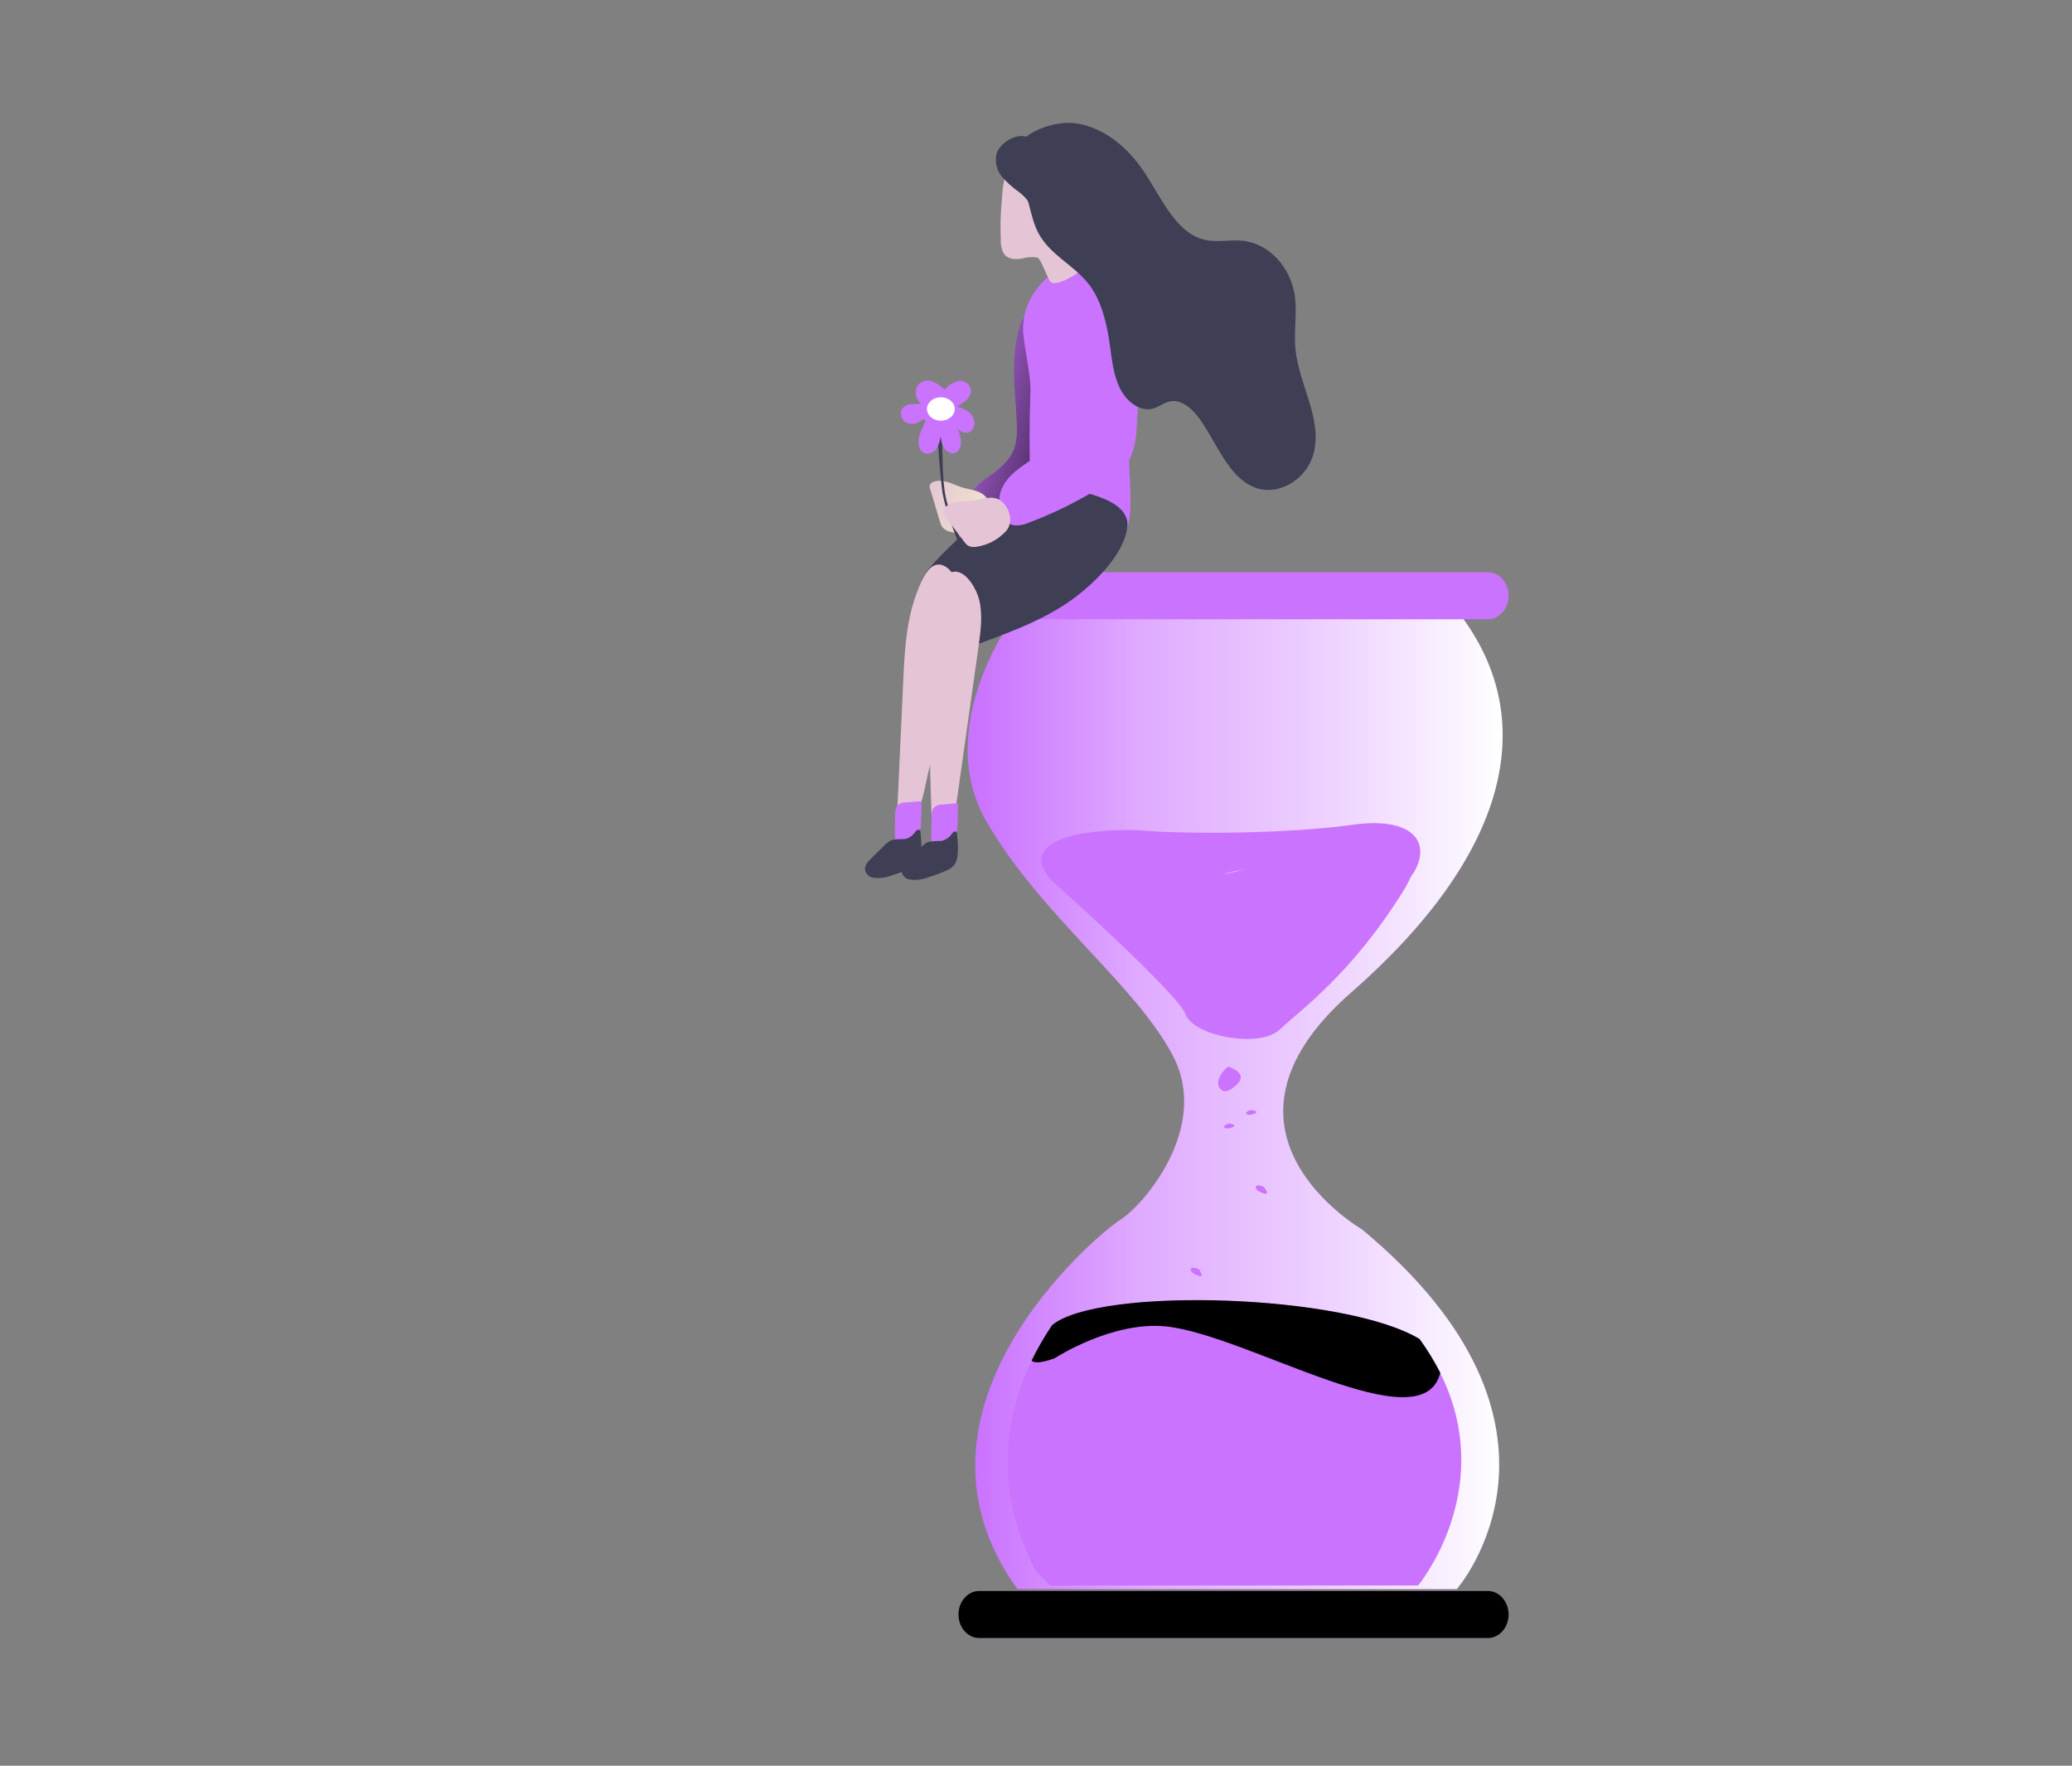 <svg width="88" height="75" viewBox="0 0 88 75" fill="none" xmlns="http://www.w3.org/2000/svg">
<rect x="0" y="0" width="88" height="75" fill="#808080" stroke="none"/>
<path d="M43.07 15.332C43.039 16.221 43.147 17.103 43.181 17.998C43.208 18.329 43.179 18.663 43.096 18.982C42.901 19.596 42.372 19.979 41.878 20.318C41.565 20.532 41.208 20.839 41.252 21.252C41.282 21.408 41.356 21.549 41.462 21.653C41.569 21.757 41.703 21.82 41.843 21.831C42.125 21.845 42.406 21.783 42.663 21.65C43.188 21.457 43.669 21.136 44.072 20.709C44.861 19.782 44.887 18.348 44.827 17.063C44.777 15.985 44.695 14.8 44.212 13.84C43.432 12.306 43.098 14.562 43.07 15.332Z" fill="#CA73FF"/>
<path d="M43.07 15.332C43.039 16.221 43.147 17.103 43.181 17.998C43.208 18.329 43.179 18.663 43.096 18.982C42.901 19.596 42.372 19.979 41.878 20.318C41.565 20.532 41.208 20.839 41.252 21.252C41.282 21.408 41.356 21.549 41.462 21.653C41.569 21.757 41.703 21.82 41.843 21.831C42.125 21.845 42.406 21.783 42.663 21.65C43.188 21.457 43.669 21.136 44.072 20.709C44.861 19.782 44.887 18.348 44.827 17.063C44.777 15.985 44.695 14.8 44.212 13.84C43.432 12.306 43.098 14.562 43.07 15.332Z" fill="url(#paint0_linear_269_1225)"/>
<path d="M40.745 20.664C40.385 20.522 40.002 20.329 39.642 20.467C39.608 20.476 39.576 20.494 39.549 20.52C39.522 20.545 39.501 20.578 39.487 20.615C39.48 20.669 39.486 20.724 39.506 20.774L39.924 22.173C39.943 22.243 39.97 22.309 40.006 22.37C40.089 22.477 40.201 22.549 40.324 22.576C40.778 22.718 41.259 22.693 41.699 22.504C42.155 22.307 42.195 21.673 41.953 21.229C41.711 20.784 41.163 20.827 40.745 20.664Z" fill="url(#paint1_linear_269_1225)"/>
<path d="M39.896 18.136C40.014 18.169 39.969 18.248 39.981 18.384C40.063 19.245 39.994 20.215 40.155 21.059C40.317 21.904 40.815 22.651 40.907 23.513C40.54 22.663 40.211 21.856 40.025 20.924C39.992 20.694 39.717 18.136 39.896 18.136Z" fill="#3E3E54"/>
<path d="M43.04 26.213C43.04 26.213 39.585 30.88 41.888 34.88C44.192 38.88 48.279 41.855 49.835 44.882C51.391 47.908 48.568 51.19 47.589 51.804C46.609 52.418 37.684 59.857 43.212 67.497H61.871C61.871 67.497 67.918 60.575 57.839 52.215C57.839 52.215 50.641 48.061 57.378 42.162C64.116 36.263 65.325 30.648 62.13 26.264L43.04 26.213Z" fill="#CA73FF"/>
<path d="M43.04 26.213C43.04 26.213 39.585 30.88 41.888 34.88C44.192 38.88 48.279 41.855 49.835 44.882C51.391 47.908 48.568 51.19 47.589 51.804C46.609 52.418 37.684 59.857 43.212 67.497H61.871C61.871 67.497 67.918 60.575 57.839 52.215C57.839 52.215 50.641 48.061 57.378 42.162C64.116 36.263 65.325 30.648 62.13 26.264L43.04 26.213Z" fill="url(#paint2_linear_269_1225)"/>
<path d="M63.188 24.302H41.591C41.103 24.302 40.707 24.75 40.707 25.302V25.304C40.707 25.856 41.103 26.303 41.591 26.303H63.188C63.676 26.303 64.072 25.856 64.072 25.304V25.302C64.072 24.75 63.676 24.302 63.188 24.302Z" fill="#CA73FF"/>
<path d="M63.188 67.576H41.591C41.103 67.576 40.707 68.024 40.707 68.576V68.578C40.707 69.13 41.103 69.577 41.591 69.577H63.188C63.676 69.577 64.072 69.13 64.072 68.578V68.576C64.072 68.024 63.676 67.576 63.188 67.576Z" fill="#CA73FF"/>
<path d="M63.188 24.302H41.591C41.103 24.302 40.707 24.75 40.707 25.302V25.304C40.707 25.856 41.103 26.303 41.591 26.303H63.188C63.676 26.303 64.072 25.856 64.072 25.304V25.302C64.072 24.75 63.676 24.302 63.188 24.302Z" fill="url(#paint3_linear_269_1225)"/>
<path d="M63.188 67.576H41.591C41.103 67.576 40.707 68.024 40.707 68.576V68.578C40.707 69.13 41.103 69.577 41.591 69.577H63.188C63.676 69.577 64.072 69.13 64.072 68.578V68.576C64.072 68.024 63.676 67.576 63.188 67.576Z" fill="url(#paint4_linear_269_1225)"/>
<path d="M60.296 56.87C57.135 54.962 46.674 54.645 44.688 56.28C46.541 53.506 49.087 51.873 49.087 51.873C51.593 50.102 54.443 51.64 54.443 51.64C54.443 51.64 58.067 53.738 60.296 56.87Z" fill="url(#paint5_linear_269_1225)"/>
<path d="M60.23 67.344H44.594L43.99 66.73C42.205 63.275 42.644 60.223 43.816 57.795C44.074 57.27 44.364 56.767 44.687 56.29C46.672 54.645 57.133 54.962 60.295 56.88C60.618 57.332 60.909 57.812 61.165 58.316C61.334 58.65 61.481 58.996 61.607 59.353C63.166 63.806 60.23 67.344 60.23 67.344Z" fill="#CA73FF"/>
<path d="M61.17 58.307C60.423 61.38 52.98 56.691 49.512 56.339C47.222 56.109 44.803 57.685 44.803 57.685C44.803 57.685 44.022 58.006 43.813 57.791C44.07 57.266 44.361 56.763 44.683 56.286C46.668 54.641 57.13 54.958 60.291 56.876C60.617 57.326 60.911 57.804 61.17 58.307V58.307Z" fill="url(#paint6_linear_269_1225)"/>
<path d="M44.652 37.393C44.652 37.393 50.008 42.162 50.354 43.085C50.7 44.008 53.486 44.547 54.356 43.727C55.226 42.906 57.436 41.342 59.625 37.802C61.814 34.262 54.615 36.572 52.196 37.086C49.778 37.599 45.631 34.264 44.652 37.393Z" fill="#CA73FF"/>
<path d="M44.652 37.393C44.652 37.393 46.726 38.931 48.568 38.469C50.411 38.007 51.62 36.675 54.154 36.93C56.687 37.186 59.221 38.418 60.028 37.086C60.836 35.754 59.971 34.673 57.436 35.034C54.9 35.394 50.698 35.443 48.683 35.289C46.668 35.136 42.983 35.496 44.652 37.393Z" fill="#CA73FF"/>
<path d="M44.652 37.393C44.652 37.393 46.726 38.931 48.568 38.469C50.411 38.007 51.62 36.675 54.154 36.93C56.687 37.186 59.221 38.418 60.028 37.086C60.836 35.754 59.971 34.673 57.436 35.034C54.9 35.394 50.698 35.443 48.683 35.289C46.668 35.136 42.983 35.496 44.652 37.393Z" fill="url(#paint7_linear_269_1225)"/>
<path d="M52.141 45.326C51.993 45.436 51.874 45.586 51.793 45.763C51.764 45.817 51.745 45.878 51.738 45.941C51.73 46.004 51.735 46.068 51.751 46.129C51.776 46.196 51.818 46.253 51.871 46.292C51.925 46.331 51.988 46.351 52.052 46.349C52.161 46.338 52.265 46.291 52.351 46.214C52.525 46.086 52.717 45.922 52.691 45.724C52.664 45.525 52.393 45.383 52.16 45.305" fill="#CA73FF"/>
<path d="M53.112 47.146C53.053 47.163 52.998 47.193 52.95 47.235C52.926 47.258 52.912 47.284 52.931 47.31C52.97 47.343 53.019 47.359 53.068 47.355C53.115 47.352 53.161 47.342 53.206 47.327C53.286 47.3 53.38 47.266 53.361 47.227C53.342 47.188 53.225 47.158 53.119 47.142" fill="#CA73FF"/>
<path d="M52.175 47.723C52.117 47.74 52.062 47.77 52.014 47.811C51.989 47.835 51.977 47.862 51.995 47.886C52.034 47.919 52.083 47.936 52.132 47.931C52.179 47.929 52.225 47.92 52.27 47.904C52.349 47.878 52.444 47.845 52.426 47.803C52.409 47.762 52.289 47.735 52.182 47.719" fill="#CA73FF"/>
<path d="M53.663 50.409C53.588 50.372 53.507 50.353 53.425 50.352C53.38 50.352 53.34 50.363 53.329 50.401C53.33 50.432 53.338 50.462 53.351 50.489C53.364 50.516 53.383 50.539 53.406 50.556C53.451 50.595 53.502 50.626 53.556 50.647C53.655 50.69 53.766 50.733 53.799 50.688C53.832 50.643 53.75 50.513 53.672 50.409" fill="#CA73FF"/>
<path d="M50.9 53.907C50.825 53.871 50.745 53.852 50.663 53.85C50.617 53.85 50.577 53.864 50.568 53.899C50.559 53.935 50.585 54.002 50.643 54.055C50.688 54.094 50.739 54.125 50.794 54.145C50.891 54.188 51.005 54.232 51.036 54.186C51.067 54.141 50.987 54.011 50.911 53.907" fill="#CA73FF"/>
<path d="M43.453 14.104C43.426 13.581 43.548 13.062 43.801 12.622C44.053 12.187 44.391 11.822 44.787 11.558C45.004 11.381 45.267 11.292 45.534 11.306C45.755 11.337 46.52 10.397 46.7 10.546C47.204 10.97 47.103 12.534 47.531 13.055C47.644 13.755 47.714 14.462 47.74 15.172L47.996 20.536C48.038 21.424 48.059 22.39 47.589 23.094C46.406 22.608 45.254 22.028 44.144 21.359C44.016 21.307 43.907 21.206 43.838 21.074C43.768 20.942 43.742 20.786 43.763 20.634C43.715 19.3 43.715 17.962 43.763 16.628C43.783 15.912 43.505 14.82 43.453 14.104Z" fill="#CA73FF"/>
<path d="M43.453 14.104C43.426 13.581 43.548 13.062 43.801 12.622C44.053 12.187 44.391 11.822 44.787 11.558C45.004 11.381 45.267 11.292 45.534 11.306C45.755 11.337 46.52 10.397 46.7 10.546C47.204 10.97 47.103 12.534 47.531 13.055C47.644 13.755 47.714 14.462 47.74 15.172L47.996 20.536C48.038 21.424 48.059 22.39 47.589 23.094C46.406 22.608 45.254 22.028 44.144 21.359C44.016 21.307 43.907 21.206 43.838 21.074C43.768 20.942 43.742 20.786 43.763 20.634C43.715 19.3 43.715 17.962 43.763 16.628C43.783 15.912 43.505 14.82 43.453 14.104Z" fill="url(#paint8_linear_269_1225)"/>
<path d="M42.503 10.076V10.23C42.498 10.422 42.545 10.612 42.637 10.775C42.811 11.019 43.127 11.029 43.397 10.983C43.607 10.923 43.825 10.906 44.041 10.934C44.255 10.987 44.492 11.979 44.697 12.018C45.071 12.091 45.864 11.572 46.122 11.31C46.148 11.284 45.849 10.523 45.859 10.482C45.868 10.441 45.868 10.4 45.859 10.36L45.441 8.164C45.403 7.851 45.302 7.553 45.148 7.29C45.024 7.12 44.867 6.986 44.69 6.897C44.1 6.592 43.235 6.7 42.804 7.306C42.576 7.627 42.579 8.183 42.543 8.577C42.496 9.075 42.483 9.576 42.503 10.076V10.076Z" fill="url(#paint9_linear_269_1225)"/>
<path d="M45.579 25.433C44.427 26.274 43.112 26.77 41.812 27.256C41.492 27.376 41.116 27.49 40.832 27.297C40.672 27.169 40.545 26.995 40.465 26.793C39.953 25.695 38.675 25.369 39.303 24.351C39.569 23.918 41.078 22.5 41.45 22.187C42.188 21.567 42.96 20.93 43.867 20.758C44.293 20.689 44.725 20.689 45.151 20.758C45.974 20.871 48.05 21.229 47.876 22.423C47.702 23.617 46.413 24.82 45.579 25.433Z" fill="#3E3E54"/>
<path d="M45.927 14.993C45.927 15.78 46 16.567 45.77 17.307C45.462 18.291 44.658 18.966 43.856 19.497C43.36 19.828 42.823 20.16 42.557 20.735C42.29 21.309 42.478 22.199 43.044 22.309C43.263 22.334 43.485 22.298 43.689 22.203C44.784 21.794 45.842 21.266 46.847 20.629C47.26 20.365 47.678 20.068 47.931 19.617C48.152 19.161 48.271 18.651 48.279 18.132C48.362 17.017 48.333 15.894 48.193 14.787C48.03 13.914 47.728 13.083 47.302 12.333C45.927 10.228 45.927 13.832 45.927 14.993Z" fill="#CA73FF"/>
<path d="M45.927 14.993C45.927 15.78 46 16.567 45.77 17.307C45.462 18.291 44.658 18.966 43.856 19.497C43.36 19.828 42.823 20.16 42.557 20.735C42.29 21.309 42.478 22.199 43.044 22.309C43.263 22.334 43.485 22.298 43.689 22.203C44.784 21.794 45.842 21.266 46.847 20.629C47.26 20.365 47.678 20.068 47.931 19.617C48.152 19.161 48.271 18.651 48.279 18.132C48.362 17.017 48.333 15.894 48.193 14.787C48.03 13.914 47.728 13.083 47.302 12.333C45.927 10.228 45.927 13.832 45.927 14.993Z" fill="url(#paint10_linear_269_1225)"/>
<path d="M38.363 28.898L38.066 35.339C38.762 35.289 39.078 34.376 39.245 33.623C39.719 31.485 40.193 29.346 40.667 27.208C40.806 26.575 40.949 25.916 40.841 25.274C40.764 24.82 40.403 24.031 39.921 23.981C39.407 23.93 39.138 24.676 38.96 25.125C38.495 26.303 38.421 27.631 38.363 28.898Z" fill="url(#paint11_linear_269_1225)"/>
<path d="M39.398 29.333L39.6 35.777C40.281 35.659 40.533 34.719 40.644 33.951C40.951 31.775 41.257 29.598 41.565 27.421C41.655 26.776 41.739 26.107 41.589 25.477C41.478 25.032 41.057 24.282 40.573 24.28C40.051 24.28 39.847 25.048 39.703 25.514C39.331 26.728 39.358 28.074 39.398 29.333Z" fill="url(#paint12_linear_269_1225)"/>
<path d="M39.109 34.03L38.462 34.083C38.395 34.079 38.328 34.09 38.265 34.116C38.202 34.142 38.144 34.182 38.095 34.235C38.042 34.327 38.016 34.436 38.02 34.546C38.003 34.939 37.999 35.333 38.02 35.71C38.017 35.726 38.017 35.742 38.02 35.758C38.03 35.771 38.043 35.781 38.057 35.787C38.071 35.794 38.087 35.795 38.102 35.793C38.35 35.791 38.593 35.718 38.809 35.581C38.9 35.532 38.979 35.457 39.038 35.364C39.092 35.252 39.118 35.126 39.117 34.998C39.134 34.67 39.141 34.339 39.13 34.014L39.109 34.03Z" fill="#CA73FF"/>
<path d="M39.096 35.354C39.094 35.327 39.087 35.3 39.075 35.276C39.058 35.256 39.037 35.244 39.013 35.241C38.99 35.238 38.966 35.244 38.946 35.258C38.907 35.289 38.873 35.327 38.845 35.37C38.733 35.519 38.576 35.616 38.405 35.642C38.23 35.637 38.056 35.649 37.883 35.677C37.758 35.732 37.645 35.816 37.55 35.923L36.987 36.474C36.855 36.602 36.71 36.769 36.741 36.964C36.766 37.049 36.812 37.124 36.874 37.181C36.935 37.237 37.011 37.272 37.089 37.281C37.374 37.316 37.663 37.275 37.932 37.163C38.182 37.087 38.429 36.993 38.669 36.883C38.796 36.832 38.908 36.745 38.996 36.631C39.19 36.338 39.125 35.699 39.096 35.354Z" fill="#3E3E54"/>
<path d="M40.663 34.117L40.011 34.174C39.944 34.169 39.876 34.181 39.813 34.207C39.749 34.233 39.691 34.273 39.642 34.325C39.591 34.418 39.565 34.526 39.569 34.636C39.55 35.03 39.548 35.423 39.56 35.801C39.56 35.818 39.563 35.834 39.569 35.85C39.579 35.863 39.591 35.873 39.605 35.878C39.619 35.884 39.634 35.886 39.649 35.884C39.897 35.882 40.141 35.809 40.357 35.671C40.449 35.623 40.528 35.549 40.587 35.457C40.638 35.343 40.664 35.218 40.663 35.091C40.683 34.76 40.688 34.432 40.679 34.107L40.663 34.117Z" fill="#CA73FF"/>
<path d="M40.649 35.435C40.649 35.407 40.643 35.379 40.63 35.354C40.614 35.335 40.591 35.323 40.568 35.32C40.544 35.317 40.52 35.324 40.5 35.339C40.461 35.369 40.428 35.407 40.401 35.451C40.288 35.599 40.132 35.695 39.96 35.72C39.786 35.717 39.611 35.73 39.438 35.758C39.313 35.812 39.2 35.895 39.104 36.002L38.541 36.553C38.41 36.682 38.266 36.85 38.295 37.042C38.32 37.128 38.366 37.203 38.428 37.259C38.489 37.315 38.564 37.35 38.643 37.359C38.929 37.396 39.218 37.355 39.487 37.241C39.738 37.166 39.984 37.073 40.225 36.962C40.351 36.911 40.463 36.824 40.55 36.71C40.743 36.417 40.679 35.783 40.649 35.435Z" fill="#3E3E54"/>
<path d="M41.217 21.274C40.838 21.296 40.418 21.274 40.129 21.557C40.101 21.579 40.077 21.608 40.06 21.642C40.044 21.677 40.035 21.715 40.034 21.754C40.044 21.807 40.068 21.856 40.103 21.894L40.954 23.013C40.995 23.073 41.044 23.126 41.099 23.169C41.211 23.232 41.338 23.251 41.461 23.224C41.928 23.165 42.367 22.937 42.712 22.575C43.06 22.199 42.898 21.591 42.525 21.286C42.153 20.981 41.659 21.248 41.217 21.274Z" fill="url(#paint13_linear_269_1225)"/>
<path d="M45.588 5.228C46.781 5.344 47.85 6.198 48.574 7.276C49.327 8.398 49.929 9.887 51.147 10.182C51.695 10.316 52.268 10.165 52.825 10.23C53.344 10.302 53.83 10.556 54.215 10.956C54.601 11.356 54.867 11.882 54.975 12.461C55.106 13.226 54.946 14.017 55.015 14.793C55.153 16.322 56.172 17.776 55.791 19.249C55.489 20.414 54.225 21.12 53.218 20.676C52.146 20.202 51.681 18.818 50.956 17.803C50.641 17.36 50.18 16.945 49.685 17.049C49.44 17.103 49.226 17.278 48.989 17.349C48.433 17.512 47.853 17.069 47.57 16.503C47.286 15.936 47.222 15.267 47.133 14.625C47.004 13.72 46.785 12.792 46.263 12.097C45.616 11.247 44.563 10.824 44.074 9.848C43.785 9.27 43.735 8.587 43.472 7.998C43.239 7.481 42.791 7.211 42.988 6.599C43.317 5.588 44.761 5.149 45.588 5.228Z" fill="#3E3E54"/>
<path d="M42.313 6.578C42.285 6.743 42.292 6.914 42.334 7.075C42.376 7.237 42.452 7.385 42.555 7.506C42.764 7.747 42.998 7.959 43.251 8.138C43.503 8.319 43.712 8.568 43.858 8.862C43.873 8.912 43.898 8.957 43.931 8.994C43.948 9.011 43.97 9.02 43.993 9.02C44.016 9.02 44.038 9.011 44.055 8.994C44.072 8.968 44.08 8.936 44.079 8.904C44.114 8.353 44.025 7.804 44.025 7.253C44.025 6.879 44.124 6.403 43.926 6.072C43.545 5.433 42.466 5.946 42.313 6.578Z" fill="#3E3E54"/>
<path d="M39.019 18.687C38.997 18.839 39.026 18.995 39.101 19.123C39.258 19.35 39.602 19.291 39.766 19.072C39.914 18.834 39.976 18.54 39.94 18.252C39.922 18.514 39.97 18.777 40.079 19.009C40.206 19.226 40.498 19.342 40.674 19.173C40.722 19.119 40.758 19.054 40.782 18.983C40.805 18.912 40.814 18.835 40.808 18.759C40.803 18.495 40.708 18.243 40.542 18.057C40.632 18.206 40.767 18.314 40.921 18.362C40.998 18.387 41.079 18.387 41.156 18.362C41.233 18.327 41.297 18.264 41.338 18.183C41.379 18.102 41.394 18.008 41.382 17.915C41.367 17.824 41.335 17.737 41.288 17.66C41.241 17.584 41.18 17.52 41.109 17.473C40.966 17.377 40.809 17.31 40.646 17.276C40.763 17.181 40.897 17.116 41.011 17.02C41.072 16.977 41.123 16.919 41.161 16.851C41.2 16.783 41.224 16.706 41.234 16.627C41.246 16.355 40.978 16.156 40.738 16.178C40.501 16.226 40.284 16.359 40.119 16.558C39.964 16.392 39.779 16.267 39.576 16.194C39.474 16.158 39.366 16.155 39.262 16.183C39.159 16.212 39.064 16.271 38.988 16.355C38.947 16.415 38.918 16.485 38.903 16.559C38.887 16.634 38.887 16.711 38.9 16.785C38.914 16.86 38.941 16.93 38.981 16.992C39.021 17.054 39.072 17.105 39.13 17.142C38.979 17.159 38.827 17.168 38.675 17.168C38.598 17.169 38.523 17.192 38.456 17.234C38.389 17.276 38.332 17.335 38.29 17.408C38.257 17.497 38.254 17.597 38.279 17.689C38.305 17.782 38.359 17.861 38.431 17.913C38.505 17.963 38.587 17.994 38.672 18.005C38.758 18.015 38.844 18.005 38.925 17.974C39.03 17.939 39.224 17.756 39.318 17.838C39.219 18.147 39.049 18.352 39.019 18.687Z" fill="#CA73FF"/>
<path d="M39.959 17.87C40.285 17.87 40.549 17.647 40.549 17.372C40.549 17.097 40.285 16.874 39.959 16.874C39.633 16.874 39.369 17.097 39.369 17.372C39.369 17.647 39.633 17.87 39.959 17.87Z" fill="white"/>
<defs>
<linearGradient id="paint0_linear_269_1225" x1="46.178" y1="18.805" x2="39.714" y2="16.985" gradientUnits="userSpaceOnUse">
<stop offset="0.01"/>
<stop offset="0.13" stop-opacity="0.69"/>
<stop offset="1" stop-opacity="0"/>
</linearGradient>
<linearGradient id="paint1_linear_269_1225" x1="39.347" y1="21.017" x2="42.097" y2="21.999" gradientUnits="userSpaceOnUse">
<stop stop-color="#E5C5D5"/>
<stop offset="0.42" stop-color="#EAD4D1"/>
<stop offset="1" stop-color="#F0E9CB"/>
</linearGradient>
<linearGradient id="paint2_linear_269_1225" x1="41.097" y1="46.855" x2="63.818" y2="46.855" gradientUnits="userSpaceOnUse">
<stop offset="0.02" stop-color="white" stop-opacity="0"/>
<stop offset="0.32" stop-color="white" stop-opacity="0.39"/>
<stop offset="0.68" stop-color="white" stop-opacity="0.68"/>
<stop offset="1" stop-color="white"/>
</linearGradient>
<linearGradient id="paint3_linear_269_1225" x1="5965.2" y1="302.411" x2="5965.38" y2="263.108" gradientUnits="userSpaceOnUse">
<stop offset="0.01"/>
<stop offset="0.13" stop-opacity="0.69"/>
<stop offset="1" stop-opacity="0"/>
</linearGradient>
<linearGradient id="paint4_linear_269_1225" x1="5977.59" y1="717.265" x2="5977.59" y2="811.156" gradientUnits="userSpaceOnUse">
<stop offset="0.01"/>
<stop offset="0.13" stop-opacity="0.69"/>
<stop offset="1" stop-opacity="0"/>
</linearGradient>
<linearGradient id="paint5_linear_269_1225" x1="4323.82" y1="1664.47" x2="4308.19" y2="1872.1" gradientUnits="userSpaceOnUse">
<stop offset="0.02" stop-color="white" stop-opacity="0"/>
<stop offset="0.32" stop-color="white" stop-opacity="0.39"/>
<stop offset="0.68" stop-color="white" stop-opacity="0.68"/>
<stop offset="1" stop-color="white"/>
</linearGradient>
<linearGradient id="paint6_linear_269_1225" x1="4815.92" y1="1207.48" x2="4800.46" y2="1531.53" gradientUnits="userSpaceOnUse">
<stop offset="0.01"/>
<stop offset="0.13" stop-opacity="0.69"/>
<stop offset="1" stop-opacity="0"/>
</linearGradient>
<linearGradient id="paint7_linear_269_1225" x1="4355.48" y1="803.149" x2="4354.54" y2="674.347" gradientUnits="userSpaceOnUse">
<stop offset="0.01"/>
<stop offset="0.13" stop-opacity="0.69"/>
<stop offset="1" stop-opacity="0"/>
</linearGradient>
<linearGradient id="paint8_linear_269_1225" x1="1180.28" y1="1271.29" x2="978.269" y2="1274.05" gradientUnits="userSpaceOnUse">
<stop offset="0.01"/>
<stop offset="0.13" stop-opacity="0.69"/>
<stop offset="1" stop-opacity="0"/>
</linearGradient>
<linearGradient id="paint9_linear_269_1225" x1="809.373" y1="340.22" x2="885.2" y2="340.22" gradientUnits="userSpaceOnUse">
<stop stop-color="#E5C5D5"/>
<stop offset="0.42" stop-color="#EAD4D1"/>
<stop offset="1" stop-color="#F0E9CB"/>
</linearGradient>
<linearGradient id="paint10_linear_269_1225" x1="1593.56" y1="1114.23" x2="1246.1" y2="1104.49" gradientUnits="userSpaceOnUse">
<stop offset="0.01"/>
<stop offset="0.13" stop-opacity="0.69"/>
<stop offset="1" stop-opacity="0"/>
</linearGradient>
<linearGradient id="paint11_linear_269_1225" x1="-34.583" y1="3374.08" x2="2.444" y2="3376.95" gradientUnits="userSpaceOnUse">
<stop stop-color="#E5C5D5"/>
<stop offset="0.42" stop-color="#EAD4D1"/>
<stop offset="1" stop-color="#F0E9CB"/>
</linearGradient>
<linearGradient id="paint12_linear_269_1225" x1="483.138" y1="1955.06" x2="513.433" y2="1955.06" gradientUnits="userSpaceOnUse">
<stop stop-color="#E5C5D5"/>
<stop offset="0.42" stop-color="#EAD4D1"/>
<stop offset="1" stop-color="#F0E9CB"/>
</linearGradient>
<linearGradient id="paint13_linear_269_1225" x1="605.816" y1="289.476" x2="653.261" y2="289.476" gradientUnits="userSpaceOnUse">
<stop stop-color="#E5C5D5"/>
<stop offset="0.42" stop-color="#EAD4D1"/>
<stop offset="1" stop-color="#F0E9CB"/>
</linearGradient>
</defs>
</svg>
